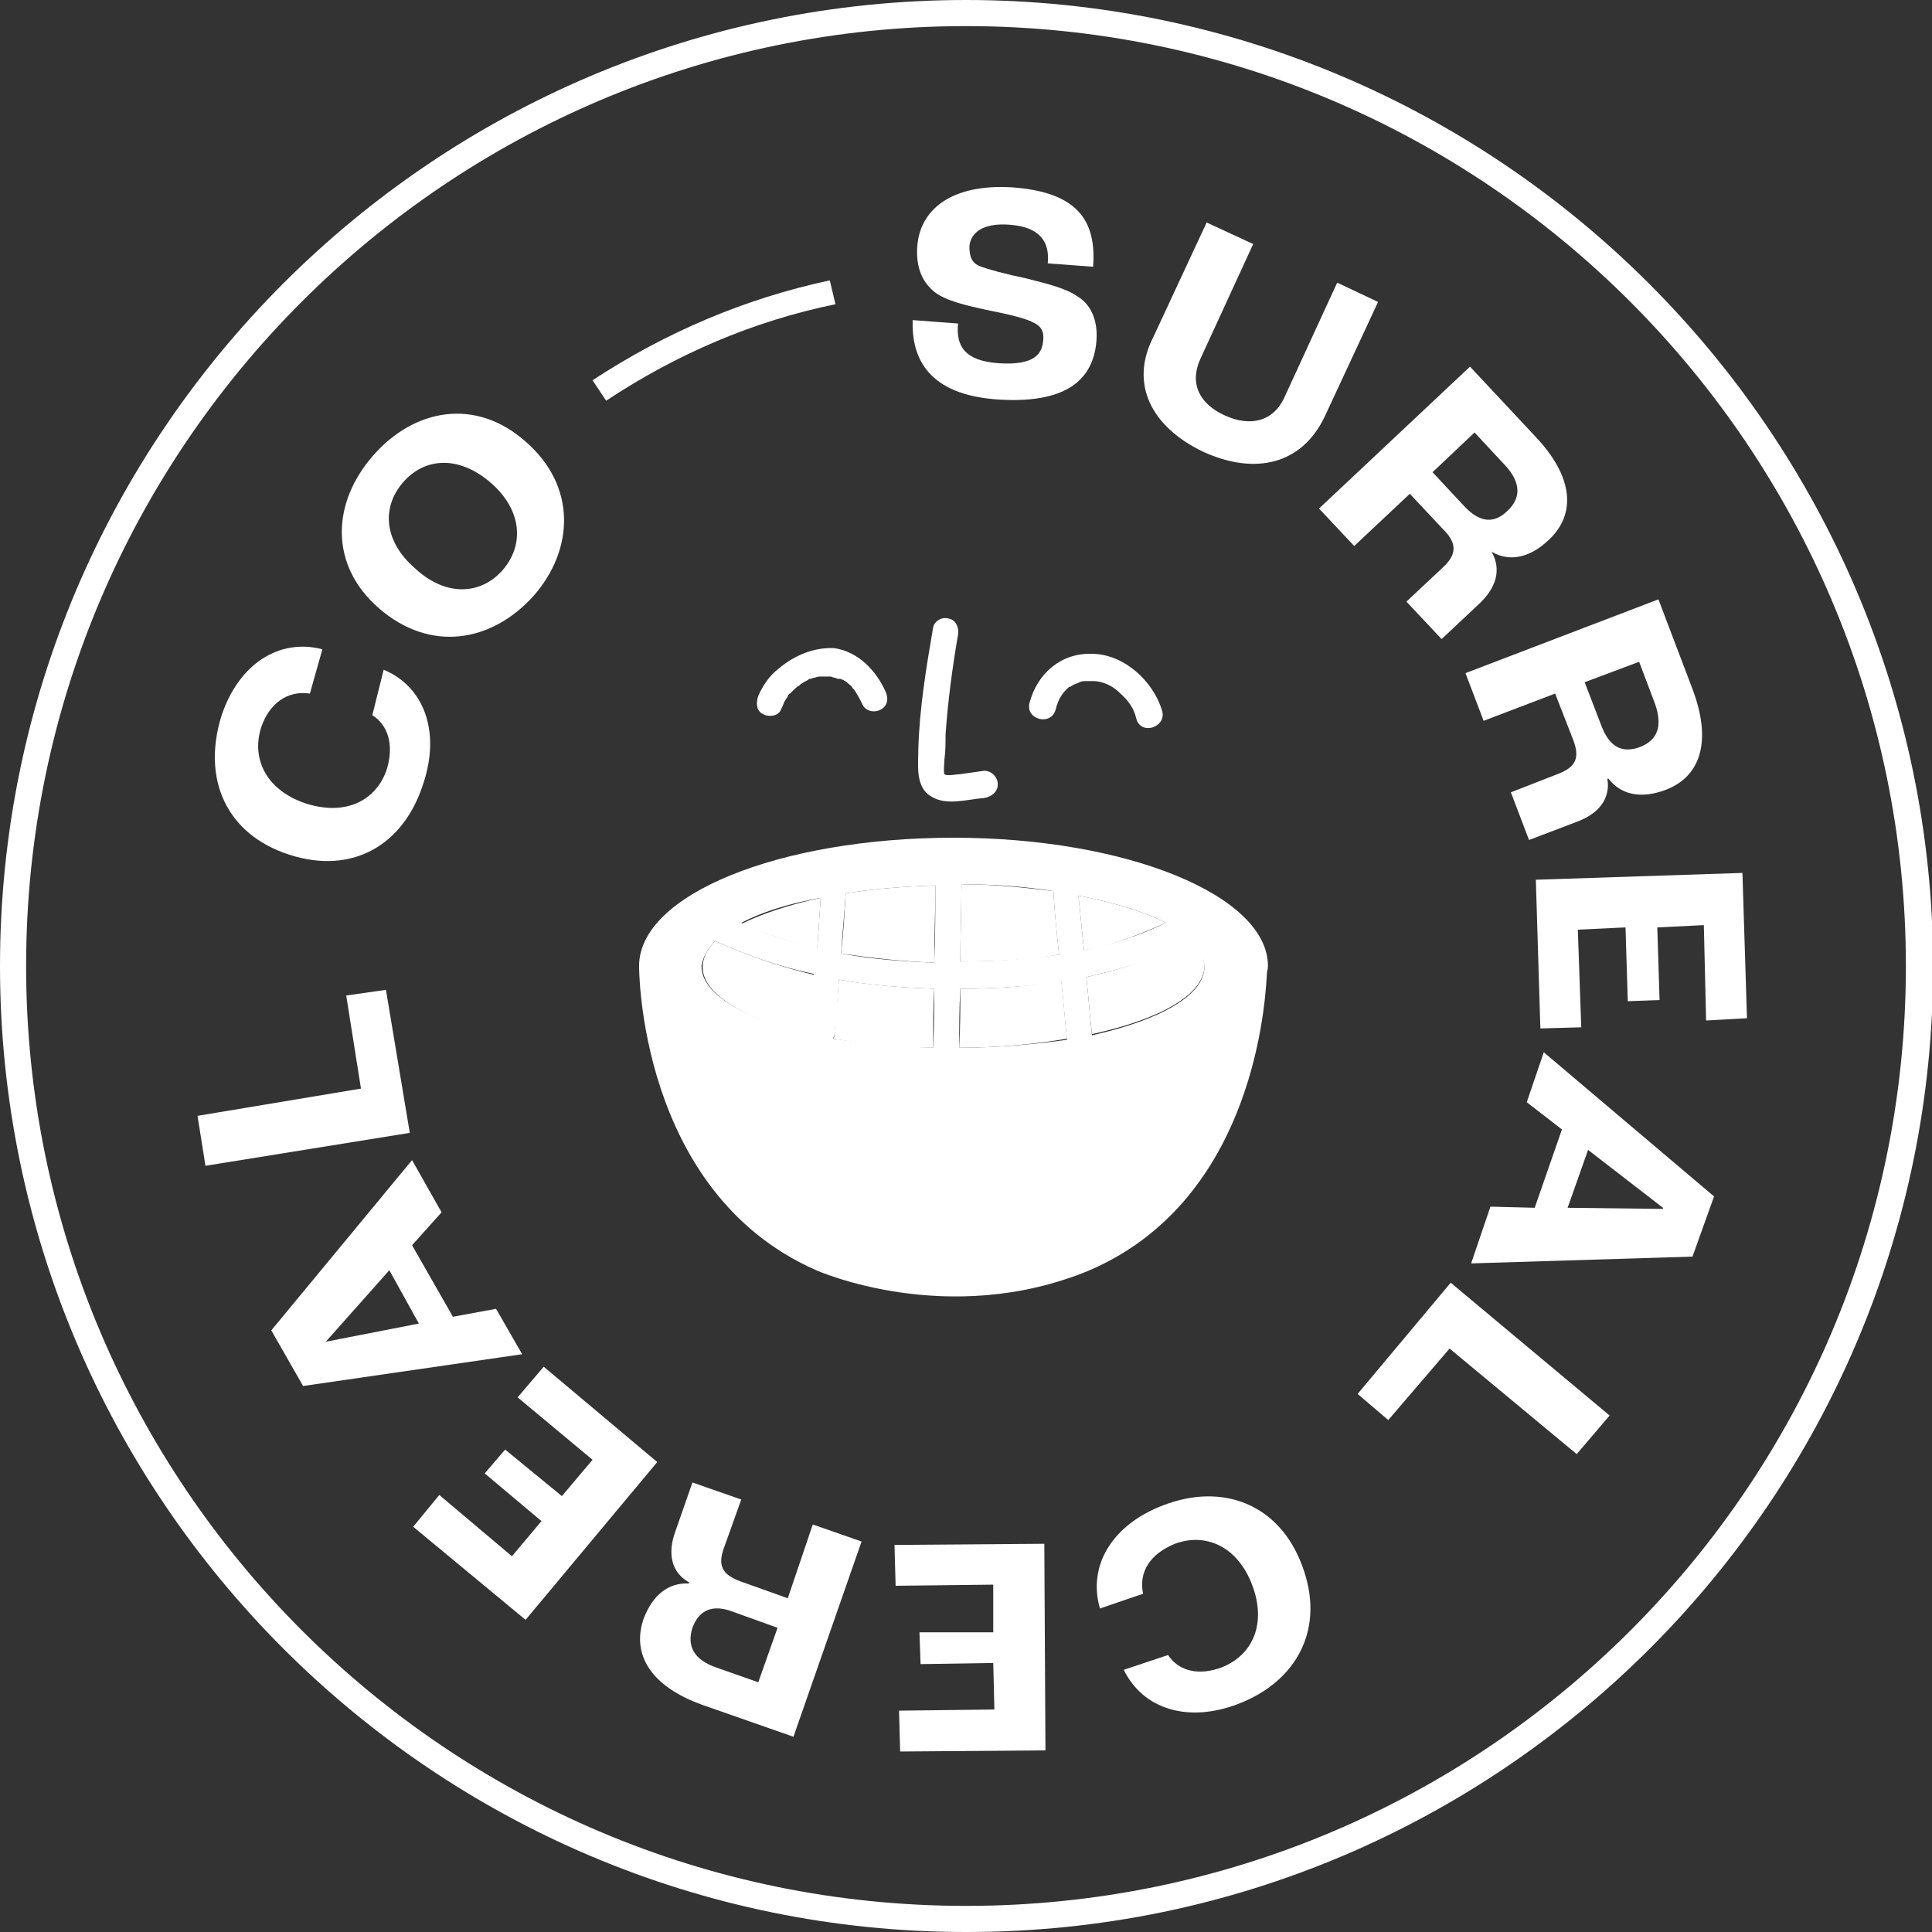 <?xml version="1.0" encoding="utf-8"?>
<!-- Generator: Adobe Illustrator 23.0.1, SVG Export Plug-In . SVG Version: 6.00 Build 0)  -->
<svg version="1.1" id="Layer_1" xmlns="http://www.w3.org/2000/svg" xmlns:xlink="http://www.w3.org/1999/xlink" x="0px" y="0px"
	 viewBox="0 0 170.2 170.2" style="enable-background:new 0 0 170.2 170.2;" xml:space="preserve">
<rect x="0" y="0" width="170.2" height="170.2" fill="#333333" stroke="none"/>
<style type="text/css">
	.st0{fill:#FFFFFF;}
</style>
<g>
	<path class="st0" d="M72.3,79.1c-2.8,0.6-5.2,1.4-7,2.3c2.2,0.9,4.4,1.6,6.7,2.2C72.1,82,72.2,80.5,72.3,79.1z"/>
	<path class="st0" d="M63,82.9c-0.7,0.7-1.1,1.5-1.1,2.3c0,2.4,3.7,4.6,9.4,5.9c0.2-1.7,0.3-3.4,0.5-5.2
		C68.8,85.2,65.9,84.2,63,82.9z"/>
	<path class="st0" d="M96.4,85.9c-0.2,0.1-0.5,0.1-0.7,0.2c0.2,1.7,0.3,3.4,0.5,5c6-1.3,9.9-3.5,9.9-6c0-0.8-0.4-1.6-1.3-2.4
		c-1,0.7-2.3,1.1-3.2,1.5C99.9,85,98.2,85.5,96.4,85.9z"/>
	<path class="st0" d="M93.3,84.1c-0.2-1.9-0.4-3.7-0.5-5.6c-2.5-0.3-5.2-0.6-8.1-0.6c0,2.3-0.1,4.5-0.1,6.8
		C87.5,84.7,90.4,84.6,93.3,84.1z"/>
	<path class="st0" d="M84.8,87.1c-0.1,0-0.2,0-0.2,0c0,1.7,0,3.5-0.1,5.2c3.4,0,6.6-0.3,9.5-0.8c-0.2-1.7-0.3-3.4-0.5-5.1
		C90.6,86.9,87.7,87.1,84.8,87.1z"/>
	<path class="st0" d="M82.3,84.8c0-2.3,0.1-4.5,0.1-6.8c-2.8,0.1-5.4,0.3-7.9,0.7c-0.1,1.8-0.2,3.5-0.4,5.3
		C76.8,84.4,79.5,84.7,82.3,84.8z"/>
	<path class="st0" d="M73.9,86.3c-0.1,1.6-0.3,3.2-0.4,4.9c0,0.1,0,0.2-0.1,0.3c2.7,0.5,5.6,0.8,8.8,0.8c0-1.7,0-3.5,0.1-5.2
		C79.5,87,76.7,86.8,73.9,86.3z"/>
	<path class="st0" d="M99.5,82.6c0.6-0.2,2.1-0.8,3.2-1.3c-1.9-1-4.6-1.8-7.7-2.4c0.2,1.6,0.3,3.2,0.5,4.8
		C96.8,83.5,98.2,83.1,99.5,82.6z"/>
	<g>
		<path class="st0" d="M111.6,85.9c0-0.3,0.1-0.5,0.1-0.8c0-6.2-12.4-11.3-27.7-11.3s-27.7,5-27.7,11.3c0,0-0.1,19.9,15.6,26.8
			c0,0,11.6,5.2,24.1,0C109.9,105.9,111.4,89.7,111.6,85.9z M84.5,92.3c0-1.7,0-3.5,0.1-5.2c0.1,0,0.2,0,0.2,0
			c2.9,0,5.8-0.2,8.7-0.6c0.2,1.7,0.3,3.4,0.5,5.1C91.1,92,87.9,92.3,84.5,92.3z M63,82.9c2.9,1.3,5.8,2.3,8.7,2.9
			c-0.2,1.7-0.3,3.5-0.5,5.2c-5.7-1.3-9.4-3.4-9.4-5.9C61.9,84.4,62.3,83.6,63,82.9z M72.3,79.1c-0.1,1.5-0.2,3-0.3,4.4
			c-2.3-0.5-4.5-1.2-6.7-2.2C67,80.4,69.4,79.6,72.3,79.1z M82.4,78c0,2.3,0,4.5-0.1,6.8c-2.8-0.1-5.5-0.3-8.2-0.8
			c0.1-1.8,0.3-3.5,0.4-5.3C77,78.3,79.6,78.1,82.4,78z M102.7,81.3c-1,0.5-2.5,1.1-3.2,1.3c-1.3,0.5-2.7,0.8-4,1.1
			c-0.2-1.6-0.3-3.2-0.5-4.8C98.1,79.5,100.8,80.3,102.7,81.3z M93.3,84.1c-2.9,0.4-5.8,0.6-8.7,0.6c0-2.3,0.1-4.5,0.1-6.8
			c2.9,0,5.6,0.2,8.1,0.6C92.9,80.4,93.1,82.3,93.3,84.1z M82.2,92.3c-3.2-0.1-6.2-0.4-8.8-0.8c0-0.1,0.1-0.2,0.1-0.3
			c0.2-1.6,0.3-3.2,0.4-4.9c2.7,0.5,5.5,0.7,8.4,0.8C82.3,88.8,82.3,90.6,82.2,92.3z M95.7,86.1c0.2-0.1,0.5-0.1,0.7-0.2
			c1.8-0.4,3.5-0.9,5.2-1.6c0.9-0.4,2.3-0.8,3.2-1.5c0.8,0.7,1.3,1.5,1.3,2.4c0,2.5-4,4.7-9.9,6C96,89.5,95.9,87.8,95.7,86.1z"/>
		<path class="st0" d="M68.6,58.9c-0.8,0.6-1.4,1.5-1.8,2.4c-0.2,0.6-0.2,1.3,0.4,1.6c0.5,0.3,1.4,0.2,1.6-0.4
			c0.1-0.2,0.2-0.4,0.3-0.7c0.1-0.1,0.1-0.2,0.2-0.3c0,0,0.1-0.1,0.1-0.2c0,0,0.1-0.2,0.2-0.2c0.1-0.1,0.2-0.2,0.3-0.3
			c0.1-0.1,0.3-0.3,0.5-0.4l0.1-0.1c0.1-0.1,0.2-0.1,0.3-0.2c0.2-0.1,0.4-0.2,0.5-0.3h0.1c0.1,0,0.2-0.1,0.4-0.1
			c0.2-0.1,0.4-0.1,0.5-0.1s0.2,0,0.2,0c0.1,0,0.2,0,0.3,0c0.1,0,0.2,0,0.3,0c0,0,0,0,0.1,0l0,0c0.2,0.1,0.4,0.1,0.6,0.2h0.1H74
			c0.1,0,0.2,0.1,0.3,0.1c0.1,0.1,0.2,0.1,0.3,0.2l0,0l0,0c0.2,0.2,0.4,0.3,0.5,0.5c0.3,0.3,0.6,0.9,0.9,1.5s1.1,0.7,1.6,0.4
			c0.6-0.3,0.7-1,0.4-1.6c-0.8-1.8-2.4-3.5-4.5-3.8C71.8,57,70,57.7,68.6,58.9z"/>
		<path class="st0" d="M96.2,57.6c-2.7-0.1-4.8,1.7-5.5,4.3c-0.4,1.5,1.9,2.1,2.3,0.6c0.2-0.8,0.5-1.4,1.2-2l0,0c0,0,0,0,0.1,0
			c0.1-0.1,0.2-0.1,0.3-0.2c0.1,0,0.2-0.1,0.3-0.1l0.2-0.1c0.2-0.1,0.4-0.1,0.6-0.1h0.2c0.1,0,0.3,0,0.4,0c0.8,0,1.7,0.4,2.3,1
			c0.8,0.7,1.3,1.4,1.5,2.3c0.4,1.5,2.6,0.8,2.3-0.6C101.6,59.9,98.9,57.6,96.2,57.6z"/>
		<path class="st0" d="M83.3,64.7c0.2-2.9,0.6-5.9,1.1-8.8c0.1-0.6-0.2-1.3-0.8-1.4c-0.6-0.2-1.3,0.2-1.4,0.8
			c-0.6,3.5-1.2,7.1-1.3,10.7c0,1.4-0.3,3.4,1.2,4.2c1.3,0.8,3.2,0.2,4.6,0.1c0.6-0.1,1.2-0.5,1.2-1.2c0-0.6-0.5-1.2-1.2-1.2
			c-0.7,0.1-1.4,0.2-2.1,0.3c-0.3,0-1.2,0.2-1.4,0c-0.1-0.1,0-1.1,0-1.3C83.3,66.2,83.3,65.4,83.3,64.7z"/>
		<path class="st0" d="M85.1,0L85.1,0C38.2,0,0,38.2,0,85.1l0,0c0,46.9,38.2,85.1,85.1,85.1h0.1c46.9,0,85.1-38.2,85.1-85.1l0,0
			C170.2,38.2,132,0,85.1,0z M85.1,167.9c-45.7,0-82.8-37.2-82.8-82.8c0-45.7,37.2-82.8,82.8-82.8c45.7,0,82.8,37.2,82.8,82.8
			C167.9,130.8,130.8,167.9,85.1,167.9z"/>
		<path class="st0" d="M88,35.2c6.5,0.4,8.4-2.2,8.6-5.3c0.1-1.7-0.5-3.1-1.7-3.8c-1-0.7-2.6-1.1-4.6-1.6c-1.5-0.3-3.4-0.8-4.1-1.1
			c-0.6-0.3-0.8-0.8-0.8-1.7c0.1-1.2,1.2-2.1,3.6-1.9c2.5,0.2,3.5,1.4,3.3,3.4l4,0.3c0.3-4.1-1.4-6.6-7.2-7
			c-5.2-0.3-8.1,1.9-8.3,5.3c-0.1,1.7,0.4,3,1.5,3.9c1,0.8,2.8,1.2,4.6,1.6c1.5,0.3,3.4,0.7,4.1,1.1c0.7,0.3,1,0.8,0.9,1.6
			c-0.1,1.2-0.8,2.2-3.9,2c-3-0.2-3.8-1.5-3.6-3.5l-4-0.3C80.3,31.5,81.7,34.8,88,35.2z"/>
		<path class="st0" d="M106,39.8c4.6,2.1,8.7,1.1,10.7-3.1l4.7-10.1l-3.6-1.7l-4.6,10c-1,2.3-3.1,2.7-5.3,1.7
			c-2.2-1-3.2-2.8-2.1-5.1l4.6-10l-4.1-1.9l-4.7,10.1C99.5,33.8,101.4,37.6,106,39.8z"/>
		<path class="st0" d="M127.2,46.7c1.2,1.2,1.1,2.2-0.1,3.3l-3.2,3l3.1,3.3l3.3-3.1c1.5-1.4,2-3,1.1-4.6l0,0c1.5,0.9,3.3,0.6,5-1
			c2.5-2.3,2.2-5.6-1.1-9.1l-5.8-6.2l-13.3,12.5l3.1,3.3l4.9-4.6L127.2,46.7z M129.9,38.1l2.7,2.9c1.4,1.5,1.4,2.9,0.2,4
			c-1.2,1.2-2.5,1-3.8-0.4l-2.8-3L129.9,38.1z"/>
		<path class="st0" d="M130.7,63.5l6.3-2.4l1.6,4.1c0.6,1.6,0.2,2.4-1.4,3l-4.1,1.6l1.6,4.2l4.2-1.6c1.9-0.7,3-2,2.7-3.8h0.1
			c1.1,1.4,2.8,1.8,5,1c3.2-1.2,4.1-4.4,2.4-8.9l-3-7.9l-17,6.5L130.7,63.5z M144.4,58.3l1.4,3.7c0.7,2,0.2,3.2-1.3,3.8
			c-1.6,0.6-2.7,0-3.4-1.8l-1.5-3.9L144.4,58.3z"/>
		<polygon class="st0" points="135.7,90.6 139.3,90.5 139,81.9 143.2,81.7 143.4,88.2 146.2,88.1 146,81.7 150.1,81.5 150.3,89.9 
			153.9,89.7 153.5,76.9 135.3,77.5 		"/>
		<path class="st0" d="M134.5,97.1l3.1,2.4l-2.4,6.9l-3.9-0.1l-1.7,5l19.5-0.6l1.9-5.3l-15-12.7L134.5,97.1z M139.9,101.3l6.6,5.1
			v0.1l-8.4-0.1L139.9,101.3z"/>
		<polygon class="st0" points="119.6,122.8 122.3,125.1 127.7,118.8 138.9,128.1 141.8,124.7 127.8,113 		"/>
		<path class="st0" d="M102.5,132.6c-4.5,1.7-6.7,5.3-5.6,9.1l3.8-1.3c-0.4-1.9,0.6-3.5,2.8-4.4c2.7-1,5.5,0.2,6.8,3.6
			c1.3,3.4,0.1,6.2-2.7,7.3c-1.9,0.7-3.7,0.4-4.7-1.1l-3.9,1.3c1.7,3.5,5.7,4.7,10.1,3c5.2-2,7.7-6.7,5.6-12.2
			C112.7,132.5,107.7,130.6,102.5,132.6z"/>
		<polygon class="st0" points="78.8,136.1 78.9,139.7 87.5,139.6 87.5,143.8 81,143.8 81.1,146.6 87.5,146.5 87.6,150.6 79.2,150.7 
			79.3,154.3 92.1,154.2 92,136 		"/>
		<path class="st0" d="M69.4,140.8l-4.2-1.5c-1.6-0.6-2-1.4-1.4-3l1.5-4.2l-4.3-1.5l-1.5,4.3c-0.7,1.9-0.4,3.6,1.2,4.5v0.1
			c-1.8-0.1-3.2,1-4,3.1c-1.1,3.2,0.7,6,5.2,7.6l8,2.8l6-17.2l-4.3-1.5L69.4,140.8z M66.8,148.2l-3.7-1.3c-2-0.7-2.6-1.9-2.1-3.5
			c0.6-1.6,1.8-2.1,3.6-1.4l3.9,1.4L66.8,148.2z"/>
		<polygon class="st0" points="47.9,120.4 45.6,123.1 52.2,128.6 49.5,131.8 44.5,127.7 42.7,129.8 47.7,134 45.1,137.1 38.7,131.7 
			36.4,134.5 46.3,142.7 57.9,128.8 		"/>
		<path class="st0" d="M43.7,115.3l-3.8,0.7l-3.6-6.3l2.6-2.9l-2.6-4.6l-12.4,15l2.8,4.9l19.3-2.8L43.7,115.3z M28.7,118.2
			L28.7,118.2l5.6-6.3l2.6,4.7L28.7,118.2z"/>
		<polygon class="st0" points="34,87.2 30.5,87.7 31.8,95.9 17.4,98.3 18.1,102.7 36.1,99.8 		"/>
		<path class="st0" d="M25.5,75.3c5.6,1.8,10.1-0.9,11.8-6.3c1.5-4.5,0.1-8.5-3.5-10l-1,4c1.4,0.9,1.9,2.6,1.3,4.7
			c-0.9,2.8-3.6,4.2-7.1,3.1c-3.4-1.1-4.9-3.8-4-6.7c0.7-2.1,2.3-3.3,4.3-3l1.1-3.9c-3.8-1-7.4,1.3-8.9,5.9
			C17.8,68.6,19.9,73.5,25.5,75.3z"/>
		<path class="st0" d="M33.4,53.6c4.5,3.9,9.9,3,13.6-1.1c3.6-4.1,3.8-9.7-0.7-13.6c-4.4-3.9-9.8-2.9-13.4,1.2
			C29.2,44.3,29,49.8,33.4,53.6z M35.5,42.5c1.9-2.2,4.9-2.4,7.7,0s3,5.5,1.1,7.7s-5,2.4-7.7-0.1C33.8,47.7,33.6,44.7,35.5,42.5z"/>
		<path class="st0" d="M73.6,26.8l-0.5-2.1c-7.5,1.6-14.5,4.6-20.9,8.8l1.2,1.8C59.6,31.2,66.3,28.3,73.6,26.8z"/>
	</g>
</g>
</svg>
